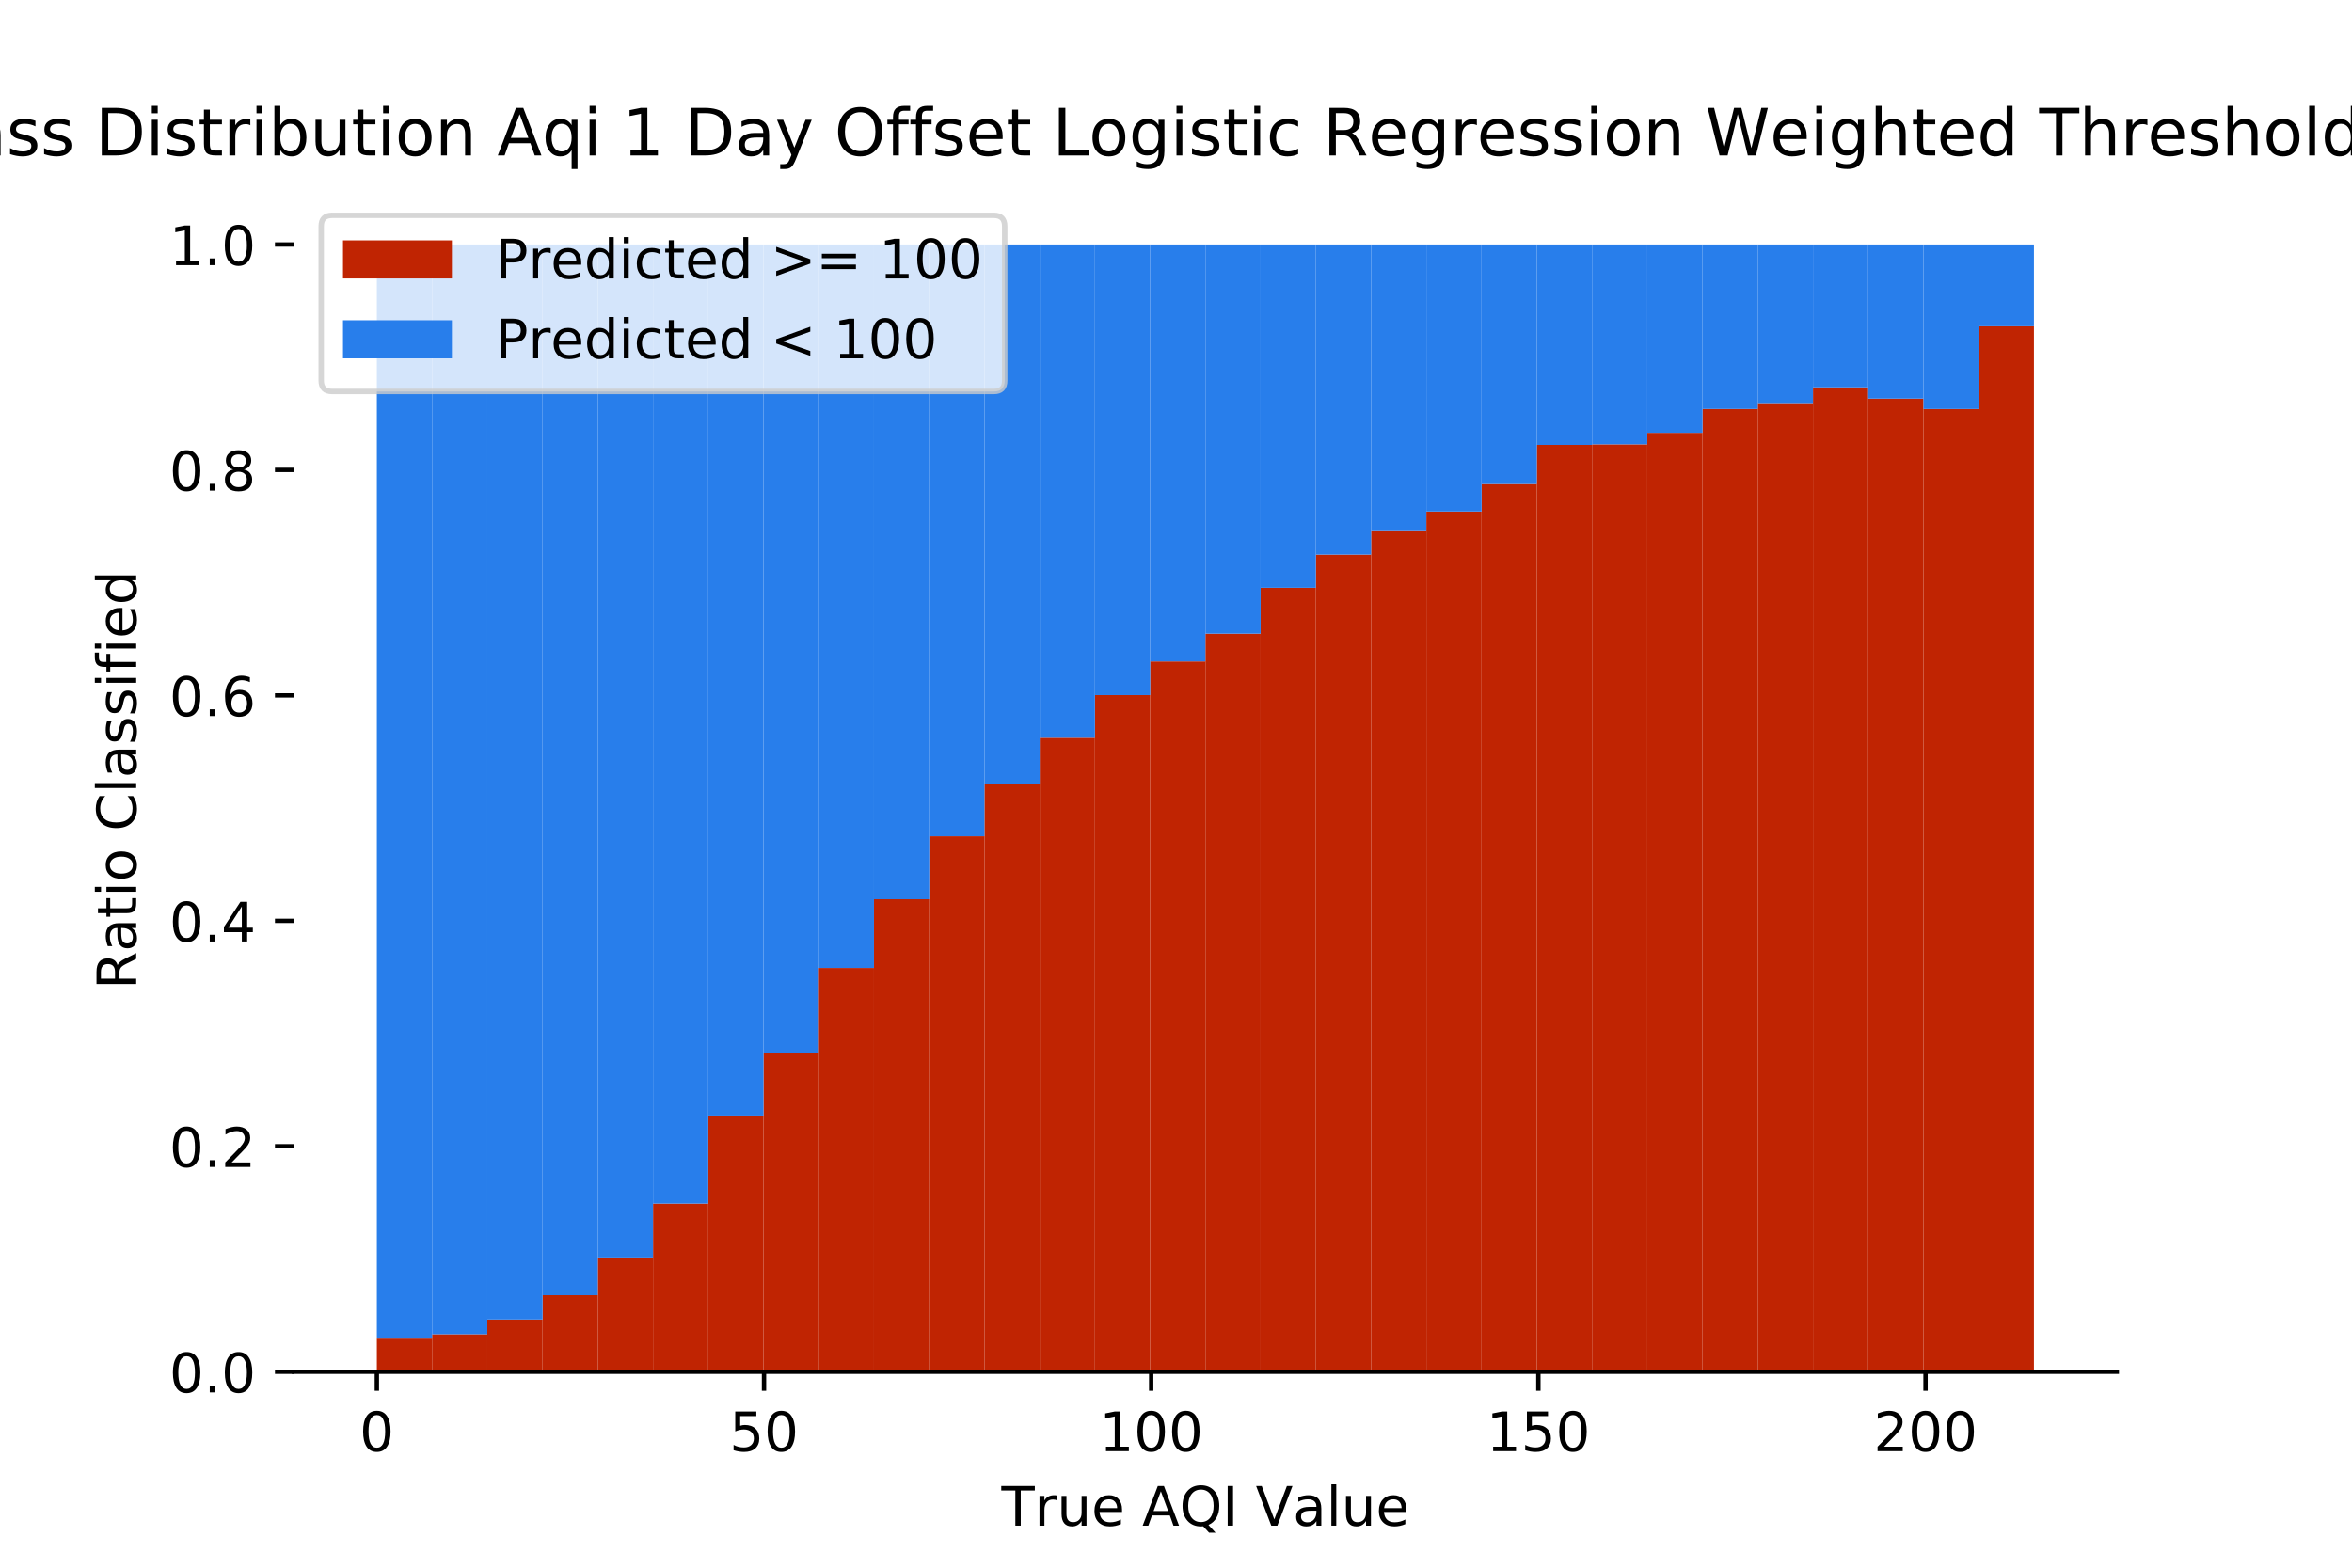 <?xml version="1.0" encoding="utf-8" standalone="no"?>
<!DOCTYPE svg PUBLIC "-//W3C//DTD SVG 1.1//EN"
  "http://www.w3.org/Graphics/SVG/1.1/DTD/svg11.dtd">
<!-- Created with matplotlib (https://matplotlib.org/) -->
<svg height="288pt" version="1.1" viewBox="0 0 432 288" width="432pt" xmlns="http://www.w3.org/2000/svg" xmlns:xlink="http://www.w3.org/1999/xlink">
 <defs>
  <style type="text/css">
*{stroke-linecap:butt;stroke-linejoin:round;}
  </style>
 </defs>
 <g id="figure_1">
  <g id="patch_1">
   <path d="M 0 288 
L 432 288 
L 432 0 
L 0 0 
z
" style="fill:#ffffff;"/>
  </g>
  <g id="axes_1">
   <g id="patch_2">
    <path d="M 54 252 
L 388.8 252 
L 388.8 34.56 
L 54 34.56 
z
" style="fill:#ffffff;"/>
   </g>
   <g id="patch_3">
    <path clip-path="url(#p9427601235)" d="M 69.218 252 
L 79.364 252 
L 79.364 245.921 
L 69.218 245.921 
z
" style="fill:#c02402;"/>
   </g>
   <g id="patch_4">
    <path clip-path="url(#p9427601235)" d="M 79.364 252 
L 89.509 252 
L 89.509 245.115 
L 79.364 245.115 
z
" style="fill:#c02402;"/>
   </g>
   <g id="patch_5">
    <path clip-path="url(#p9427601235)" d="M 89.509 252 
L 99.655 252 
L 99.655 242.404 
L 89.509 242.404 
z
" style="fill:#c02402;"/>
   </g>
   <g id="patch_6">
    <path clip-path="url(#p9427601235)" d="M 99.655 252 
L 109.8 252 
L 109.8 237.947 
L 99.655 237.947 
z
" style="fill:#c02402;"/>
   </g>
   <g id="patch_7">
    <path clip-path="url(#p9427601235)" d="M 109.8 252 
L 119.945 252 
L 119.945 231.013 
L 109.8 231.013 
z
" style="fill:#c02402;"/>
   </g>
   <g id="patch_8">
    <path clip-path="url(#p9427601235)" d="M 119.945 252 
L 130.091 252 
L 130.091 221.117 
L 119.945 221.117 
z
" style="fill:#c02402;"/>
   </g>
   <g id="patch_9">
    <path clip-path="url(#p9427601235)" d="M 130.091 252 
L 140.236 252 
L 140.236 204.932 
L 130.091 204.932 
z
" style="fill:#c02402;"/>
   </g>
   <g id="patch_10">
    <path clip-path="url(#p9427601235)" d="M 140.236 252 
L 150.382 252 
L 150.382 193.498 
L 140.236 193.498 
z
" style="fill:#c02402;"/>
   </g>
   <g id="patch_11">
    <path clip-path="url(#p9427601235)" d="M 150.382 252 
L 160.527 252 
L 160.527 177.819 
L 150.382 177.819 
z
" style="fill:#c02402;"/>
   </g>
   <g id="patch_12">
    <path clip-path="url(#p9427601235)" d="M 160.527 252 
L 170.673 252 
L 170.673 165.198 
L 160.527 165.198 
z
" style="fill:#c02402;"/>
   </g>
   <g id="patch_13">
    <path clip-path="url(#p9427601235)" d="M 170.673 252 
L 180.818 252 
L 180.818 153.626 
L 170.673 153.626 
z
" style="fill:#c02402;"/>
   </g>
   <g id="patch_14">
    <path clip-path="url(#p9427601235)" d="M 180.818 252 
L 190.964 252 
L 190.964 144.054 
L 180.818 144.054 
z
" style="fill:#c02402;"/>
   </g>
   <g id="patch_15">
    <path clip-path="url(#p9427601235)" d="M 190.964 252 
L 201.109 252 
L 201.109 135.538 
L 190.964 135.538 
z
" style="fill:#c02402;"/>
   </g>
   <g id="patch_16">
    <path clip-path="url(#p9427601235)" d="M 201.109 252 
L 211.255 252 
L 211.255 127.696 
L 201.109 127.696 
z
" style="fill:#c02402;"/>
   </g>
   <g id="patch_17">
    <path clip-path="url(#p9427601235)" d="M 211.255 252 
L 221.4 252 
L 221.4 121.51 
L 211.255 121.51 
z
" style="fill:#c02402;"/>
   </g>
   <g id="patch_18">
    <path clip-path="url(#p9427601235)" d="M 221.4 252 
L 231.545 252 
L 231.545 116.41 
L 221.4 116.41 
z
" style="fill:#c02402;"/>
   </g>
   <g id="patch_19">
    <path clip-path="url(#p9427601235)" d="M 231.545 252 
L 241.691 252 
L 241.691 107.98 
L 231.545 107.98 
z
" style="fill:#c02402;"/>
   </g>
   <g id="patch_20">
    <path clip-path="url(#p9427601235)" d="M 241.691 252 
L 251.836 252 
L 251.836 101.883 
L 241.691 101.883 
z
" style="fill:#c02402;"/>
   </g>
   <g id="patch_21">
    <path clip-path="url(#p9427601235)" d="M 251.836 252 
L 261.982 252 
L 261.982 97.409 
L 251.836 97.409 
z
" style="fill:#c02402;"/>
   </g>
   <g id="patch_22">
    <path clip-path="url(#p9427601235)" d="M 261.982 252 
L 272.127 252 
L 272.127 93.968 
L 261.982 93.968 
z
" style="fill:#c02402;"/>
   </g>
   <g id="patch_23">
    <path clip-path="url(#p9427601235)" d="M 272.127 252 
L 282.273 252 
L 282.273 88.928 
L 272.127 88.928 
z
" style="fill:#c02402;"/>
   </g>
   <g id="patch_24">
    <path clip-path="url(#p9427601235)" d="M 282.273 252 
L 292.418 252 
L 292.418 81.734 
L 282.273 81.734 
z
" style="fill:#c02402;"/>
   </g>
   <g id="patch_25">
    <path clip-path="url(#p9427601235)" d="M 292.418 252 
L 302.564 252 
L 302.564 81.63 
L 292.418 81.63 
z
" style="fill:#c02402;"/>
   </g>
   <g id="patch_26">
    <path clip-path="url(#p9427601235)" d="M 302.564 252 
L 312.709 252 
L 312.709 79.51 
L 302.564 79.51 
z
" style="fill:#c02402;"/>
   </g>
   <g id="patch_27">
    <path clip-path="url(#p9427601235)" d="M 312.709 252 
L 322.855 252 
L 322.855 75.137 
L 312.709 75.137 
z
" style="fill:#c02402;"/>
   </g>
   <g id="patch_28">
    <path clip-path="url(#p9427601235)" d="M 322.855 252 
L 333 252 
L 333 74.044 
L 322.855 74.044 
z
" style="fill:#c02402;"/>
   </g>
   <g id="patch_29">
    <path clip-path="url(#p9427601235)" d="M 333 252 
L 343.145 252 
L 343.145 71.15 
L 333 71.15 
z
" style="fill:#c02402;"/>
   </g>
   <g id="patch_30">
    <path clip-path="url(#p9427601235)" d="M 343.145 252 
L 353.291 252 
L 353.291 73.225 
L 343.145 73.225 
z
" style="fill:#c02402;"/>
   </g>
   <g id="patch_31">
    <path clip-path="url(#p9427601235)" d="M 353.291 252 
L 363.436 252 
L 363.436 75.143 
L 353.291 75.143 
z
" style="fill:#c02402;"/>
   </g>
   <g id="patch_32">
    <path clip-path="url(#p9427601235)" d="M 363.436 252 
L 373.582 252 
L 373.582 59.941 
L 363.436 59.941 
z
" style="fill:#c02402;"/>
   </g>
   <g id="patch_33">
    <path clip-path="url(#p9427601235)" d="M 69.218 245.921 
L 79.364 245.921 
L 79.364 44.914 
L 69.218 44.914 
z
" style="fill:#287eeb;"/>
   </g>
   <g id="patch_34">
    <path clip-path="url(#p9427601235)" d="M 79.364 245.115 
L 89.509 245.115 
L 89.509 44.914 
L 79.364 44.914 
z
" style="fill:#287eeb;"/>
   </g>
   <g id="patch_35">
    <path clip-path="url(#p9427601235)" d="M 89.509 242.404 
L 99.655 242.404 
L 99.655 44.914 
L 89.509 44.914 
z
" style="fill:#287eeb;"/>
   </g>
   <g id="patch_36">
    <path clip-path="url(#p9427601235)" d="M 99.655 237.947 
L 109.8 237.947 
L 109.8 44.914 
L 99.655 44.914 
z
" style="fill:#287eeb;"/>
   </g>
   <g id="patch_37">
    <path clip-path="url(#p9427601235)" d="M 109.8 231.013 
L 119.945 231.013 
L 119.945 44.914 
L 109.8 44.914 
z
" style="fill:#287eeb;"/>
   </g>
   <g id="patch_38">
    <path clip-path="url(#p9427601235)" d="M 119.945 221.117 
L 130.091 221.117 
L 130.091 44.914 
L 119.945 44.914 
z
" style="fill:#287eeb;"/>
   </g>
   <g id="patch_39">
    <path clip-path="url(#p9427601235)" d="M 130.091 204.932 
L 140.236 204.932 
L 140.236 44.914 
L 130.091 44.914 
z
" style="fill:#287eeb;"/>
   </g>
   <g id="patch_40">
    <path clip-path="url(#p9427601235)" d="M 140.236 193.498 
L 150.382 193.498 
L 150.382 44.914 
L 140.236 44.914 
z
" style="fill:#287eeb;"/>
   </g>
   <g id="patch_41">
    <path clip-path="url(#p9427601235)" d="M 150.382 177.819 
L 160.527 177.819 
L 160.527 44.914 
L 150.382 44.914 
z
" style="fill:#287eeb;"/>
   </g>
   <g id="patch_42">
    <path clip-path="url(#p9427601235)" d="M 160.527 165.198 
L 170.673 165.198 
L 170.673 44.914 
L 160.527 44.914 
z
" style="fill:#287eeb;"/>
   </g>
   <g id="patch_43">
    <path clip-path="url(#p9427601235)" d="M 170.673 153.626 
L 180.818 153.626 
L 180.818 44.914 
L 170.673 44.914 
z
" style="fill:#287eeb;"/>
   </g>
   <g id="patch_44">
    <path clip-path="url(#p9427601235)" d="M 180.818 144.054 
L 190.964 144.054 
L 190.964 44.914 
L 180.818 44.914 
z
" style="fill:#287eeb;"/>
   </g>
   <g id="patch_45">
    <path clip-path="url(#p9427601235)" d="M 190.964 135.538 
L 201.109 135.538 
L 201.109 44.914 
L 190.964 44.914 
z
" style="fill:#287eeb;"/>
   </g>
   <g id="patch_46">
    <path clip-path="url(#p9427601235)" d="M 201.109 127.696 
L 211.255 127.696 
L 211.255 44.914 
L 201.109 44.914 
z
" style="fill:#287eeb;"/>
   </g>
   <g id="patch_47">
    <path clip-path="url(#p9427601235)" d="M 211.255 121.51 
L 221.4 121.51 
L 221.4 44.914 
L 211.255 44.914 
z
" style="fill:#287eeb;"/>
   </g>
   <g id="patch_48">
    <path clip-path="url(#p9427601235)" d="M 221.4 116.41 
L 231.545 116.41 
L 231.545 44.914 
L 221.4 44.914 
z
" style="fill:#287eeb;"/>
   </g>
   <g id="patch_49">
    <path clip-path="url(#p9427601235)" d="M 231.545 107.98 
L 241.691 107.98 
L 241.691 44.914 
L 231.545 44.914 
z
" style="fill:#287eeb;"/>
   </g>
   <g id="patch_50">
    <path clip-path="url(#p9427601235)" d="M 241.691 101.883 
L 251.836 101.883 
L 251.836 44.914 
L 241.691 44.914 
z
" style="fill:#287eeb;"/>
   </g>
   <g id="patch_51">
    <path clip-path="url(#p9427601235)" d="M 251.836 97.409 
L 261.982 97.409 
L 261.982 44.914 
L 251.836 44.914 
z
" style="fill:#287eeb;"/>
   </g>
   <g id="patch_52">
    <path clip-path="url(#p9427601235)" d="M 261.982 93.968 
L 272.127 93.968 
L 272.127 44.914 
L 261.982 44.914 
z
" style="fill:#287eeb;"/>
   </g>
   <g id="patch_53">
    <path clip-path="url(#p9427601235)" d="M 272.127 88.928 
L 282.273 88.928 
L 282.273 44.914 
L 272.127 44.914 
z
" style="fill:#287eeb;"/>
   </g>
   <g id="patch_54">
    <path clip-path="url(#p9427601235)" d="M 282.273 81.734 
L 292.418 81.734 
L 292.418 44.914 
L 282.273 44.914 
z
" style="fill:#287eeb;"/>
   </g>
   <g id="patch_55">
    <path clip-path="url(#p9427601235)" d="M 292.418 81.63 
L 302.564 81.63 
L 302.564 44.914 
L 292.418 44.914 
z
" style="fill:#287eeb;"/>
   </g>
   <g id="patch_56">
    <path clip-path="url(#p9427601235)" d="M 302.564 79.51 
L 312.709 79.51 
L 312.709 44.914 
L 302.564 44.914 
z
" style="fill:#287eeb;"/>
   </g>
   <g id="patch_57">
    <path clip-path="url(#p9427601235)" d="M 312.709 75.137 
L 322.855 75.137 
L 322.855 44.914 
L 312.709 44.914 
z
" style="fill:#287eeb;"/>
   </g>
   <g id="patch_58">
    <path clip-path="url(#p9427601235)" d="M 322.855 74.044 
L 333 74.044 
L 333 44.914 
L 322.855 44.914 
z
" style="fill:#287eeb;"/>
   </g>
   <g id="patch_59">
    <path clip-path="url(#p9427601235)" d="M 333 71.15 
L 343.145 71.15 
L 343.145 44.914 
L 333 44.914 
z
" style="fill:#287eeb;"/>
   </g>
   <g id="patch_60">
    <path clip-path="url(#p9427601235)" d="M 343.145 73.225 
L 353.291 73.225 
L 353.291 44.914 
L 343.145 44.914 
z
" style="fill:#287eeb;"/>
   </g>
   <g id="patch_61">
    <path clip-path="url(#p9427601235)" d="M 353.291 75.143 
L 363.436 75.143 
L 363.436 44.914 
L 353.291 44.914 
z
" style="fill:#287eeb;"/>
   </g>
   <g id="patch_62">
    <path clip-path="url(#p9427601235)" d="M 363.436 59.941 
L 373.582 59.941 
L 373.582 44.914 
L 363.436 44.914 
z
" style="fill:#287eeb;"/>
   </g>
   <g id="matplotlib.axis_1">
    <g id="xtick_1">
     <g id="line2d_1">
      <defs>
       <path d="M 0 0 
L 0 3.5 
" id="mfab755300b" style="stroke:#000000;stroke-width:0.8;"/>
      </defs>
      <g>
       <use style="stroke:#000000;stroke-width:0.8;" x="69.218" xlink:href="#mfab755300b" y="252"/>
      </g>
     </g>
     <g id="text_1">
      <!-- 0 -->
      <defs>
       <path d="M 31.781 66.406 
Q 24.172 66.406 20.328 58.906 
Q 16.5 51.422 16.5 36.375 
Q 16.5 21.391 20.328 13.891 
Q 24.172 6.391 31.781 6.391 
Q 39.453 6.391 43.281 13.891 
Q 47.125 21.391 47.125 36.375 
Q 47.125 51.422 43.281 58.906 
Q 39.453 66.406 31.781 66.406 
z
M 31.781 74.219 
Q 44.047 74.219 50.516 64.516 
Q 56.984 54.828 56.984 36.375 
Q 56.984 17.969 50.516 8.266 
Q 44.047 -1.422 31.781 -1.422 
Q 19.531 -1.422 13.062 8.266 
Q 6.594 17.969 6.594 36.375 
Q 6.594 54.828 13.062 64.516 
Q 19.531 74.219 31.781 74.219 
z
" id="DejaVuSans-48"/>
      </defs>
      <g transform="translate(66.037 266.598)scale(0.1 -0.1)">
       <use xlink:href="#DejaVuSans-48"/>
      </g>
     </g>
    </g>
    <g id="xtick_2">
     <g id="line2d_2">
      <g>
       <use style="stroke:#000000;stroke-width:0.8;" x="140.331" xlink:href="#mfab755300b" y="252"/>
      </g>
     </g>
     <g id="text_2">
      <!-- 50 -->
      <defs>
       <path d="M 10.797 72.906 
L 49.516 72.906 
L 49.516 64.594 
L 19.828 64.594 
L 19.828 46.734 
Q 21.969 47.469 24.109 47.828 
Q 26.266 48.188 28.422 48.188 
Q 40.625 48.188 47.75 41.5 
Q 54.891 34.812 54.891 23.391 
Q 54.891 11.625 47.562 5.094 
Q 40.234 -1.422 26.906 -1.422 
Q 22.312 -1.422 17.547 -0.641 
Q 12.797 0.141 7.719 1.703 
L 7.719 11.625 
Q 12.109 9.234 16.797 8.062 
Q 21.484 6.891 26.703 6.891 
Q 35.156 6.891 40.078 11.328 
Q 45.016 15.766 45.016 23.391 
Q 45.016 31 40.078 35.438 
Q 35.156 39.891 26.703 39.891 
Q 22.75 39.891 18.812 39.016 
Q 14.891 38.141 10.797 36.281 
z
" id="DejaVuSans-53"/>
      </defs>
      <g transform="translate(133.969 266.598)scale(0.1 -0.1)">
       <use xlink:href="#DejaVuSans-53"/>
       <use x="63.623" xlink:href="#DejaVuSans-48"/>
      </g>
     </g>
    </g>
    <g id="xtick_3">
     <g id="line2d_3">
      <g>
       <use style="stroke:#000000;stroke-width:0.8;" x="211.444" xlink:href="#mfab755300b" y="252"/>
      </g>
     </g>
     <g id="text_3">
      <!-- 100 -->
      <defs>
       <path d="M 12.406 8.297 
L 28.516 8.297 
L 28.516 63.922 
L 10.984 60.406 
L 10.984 69.391 
L 28.422 72.906 
L 38.281 72.906 
L 38.281 8.297 
L 54.391 8.297 
L 54.391 0 
L 12.406 0 
z
" id="DejaVuSans-49"/>
      </defs>
      <g transform="translate(201.9 266.598)scale(0.1 -0.1)">
       <use xlink:href="#DejaVuSans-49"/>
       <use x="63.623" xlink:href="#DejaVuSans-48"/>
       <use x="127.246" xlink:href="#DejaVuSans-48"/>
      </g>
     </g>
    </g>
    <g id="xtick_4">
     <g id="line2d_4">
      <g>
       <use style="stroke:#000000;stroke-width:0.8;" x="282.557" xlink:href="#mfab755300b" y="252"/>
      </g>
     </g>
     <g id="text_4">
      <!-- 150 -->
      <g transform="translate(273.013 266.598)scale(0.1 -0.1)">
       <use xlink:href="#DejaVuSans-49"/>
       <use x="63.623" xlink:href="#DejaVuSans-53"/>
       <use x="127.246" xlink:href="#DejaVuSans-48"/>
      </g>
     </g>
    </g>
    <g id="xtick_5">
     <g id="line2d_5">
      <g>
       <use style="stroke:#000000;stroke-width:0.8;" x="353.67" xlink:href="#mfab755300b" y="252"/>
      </g>
     </g>
     <g id="text_5">
      <!-- 200 -->
      <defs>
       <path d="M 19.188 8.297 
L 53.609 8.297 
L 53.609 0 
L 7.328 0 
L 7.328 8.297 
Q 12.938 14.109 22.625 23.891 
Q 32.328 33.688 34.812 36.531 
Q 39.547 41.844 41.422 45.531 
Q 43.312 49.219 43.312 52.781 
Q 43.312 58.594 39.234 62.25 
Q 35.156 65.922 28.609 65.922 
Q 23.969 65.922 18.812 64.312 
Q 13.672 62.703 7.812 59.422 
L 7.812 69.391 
Q 13.766 71.781 18.938 73 
Q 24.125 74.219 28.422 74.219 
Q 39.75 74.219 46.484 68.547 
Q 53.219 62.891 53.219 53.422 
Q 53.219 48.922 51.531 44.891 
Q 49.859 40.875 45.406 35.406 
Q 44.188 33.984 37.641 27.219 
Q 31.109 20.453 19.188 8.297 
z
" id="DejaVuSans-50"/>
      </defs>
      <g transform="translate(344.126 266.598)scale(0.1 -0.1)">
       <use xlink:href="#DejaVuSans-50"/>
       <use x="63.623" xlink:href="#DejaVuSans-48"/>
       <use x="127.246" xlink:href="#DejaVuSans-48"/>
      </g>
     </g>
    </g>
    <g id="text_6">
     <!-- True AQI Value -->
     <defs>
      <path d="M -0.297 72.906 
L 61.375 72.906 
L 61.375 64.594 
L 35.5 64.594 
L 35.5 0 
L 25.594 0 
L 25.594 64.594 
L -0.297 64.594 
z
" id="DejaVuSans-84"/>
      <path d="M 41.109 46.297 
Q 39.594 47.172 37.812 47.578 
Q 36.031 48 33.891 48 
Q 26.266 48 22.188 43.047 
Q 18.109 38.094 18.109 28.812 
L 18.109 0 
L 9.078 0 
L 9.078 54.688 
L 18.109 54.688 
L 18.109 46.188 
Q 20.953 51.172 25.484 53.578 
Q 30.031 56 36.531 56 
Q 37.453 56 38.578 55.875 
Q 39.703 55.766 41.062 55.516 
z
" id="DejaVuSans-114"/>
      <path d="M 8.5 21.578 
L 8.5 54.688 
L 17.484 54.688 
L 17.484 21.922 
Q 17.484 14.156 20.5 10.266 
Q 23.531 6.391 29.594 6.391 
Q 36.859 6.391 41.078 11.031 
Q 45.312 15.672 45.312 23.688 
L 45.312 54.688 
L 54.297 54.688 
L 54.297 0 
L 45.312 0 
L 45.312 8.406 
Q 42.047 3.422 37.719 1 
Q 33.406 -1.422 27.688 -1.422 
Q 18.266 -1.422 13.375 4.438 
Q 8.5 10.297 8.5 21.578 
z
M 31.109 56 
z
" id="DejaVuSans-117"/>
      <path d="M 56.203 29.594 
L 56.203 25.203 
L 14.891 25.203 
Q 15.484 15.922 20.484 11.062 
Q 25.484 6.203 34.422 6.203 
Q 39.594 6.203 44.453 7.469 
Q 49.312 8.734 54.109 11.281 
L 54.109 2.781 
Q 49.266 0.734 44.188 -0.344 
Q 39.109 -1.422 33.891 -1.422 
Q 20.797 -1.422 13.156 6.188 
Q 5.516 13.812 5.516 26.812 
Q 5.516 40.234 12.766 48.109 
Q 20.016 56 32.328 56 
Q 43.359 56 49.781 48.891 
Q 56.203 41.797 56.203 29.594 
z
M 47.219 32.234 
Q 47.125 39.594 43.094 43.984 
Q 39.062 48.391 32.422 48.391 
Q 24.906 48.391 20.391 44.141 
Q 15.875 39.891 15.188 32.172 
z
" id="DejaVuSans-101"/>
      <path id="DejaVuSans-32"/>
      <path d="M 34.188 63.188 
L 20.797 26.906 
L 47.609 26.906 
z
M 28.609 72.906 
L 39.797 72.906 
L 67.578 0 
L 57.328 0 
L 50.688 18.703 
L 17.828 18.703 
L 11.188 0 
L 0.781 0 
z
" id="DejaVuSans-65"/>
      <path d="M 39.406 66.219 
Q 28.656 66.219 22.328 58.203 
Q 16.016 50.203 16.016 36.375 
Q 16.016 22.609 22.328 14.594 
Q 28.656 6.594 39.406 6.594 
Q 50.141 6.594 56.422 14.594 
Q 62.703 22.609 62.703 36.375 
Q 62.703 50.203 56.422 58.203 
Q 50.141 66.219 39.406 66.219 
z
M 53.219 1.312 
L 66.219 -12.891 
L 54.297 -12.891 
L 43.5 -1.219 
Q 41.891 -1.312 41.031 -1.359 
Q 40.188 -1.422 39.406 -1.422 
Q 24.031 -1.422 14.812 8.859 
Q 5.609 19.141 5.609 36.375 
Q 5.609 53.656 14.812 63.938 
Q 24.031 74.219 39.406 74.219 
Q 54.734 74.219 63.906 63.938 
Q 73.094 53.656 73.094 36.375 
Q 73.094 23.688 67.984 14.641 
Q 62.891 5.609 53.219 1.312 
z
" id="DejaVuSans-81"/>
      <path d="M 9.812 72.906 
L 19.672 72.906 
L 19.672 0 
L 9.812 0 
z
" id="DejaVuSans-73"/>
      <path d="M 28.609 0 
L 0.781 72.906 
L 11.078 72.906 
L 34.188 11.531 
L 57.328 72.906 
L 67.578 72.906 
L 39.797 0 
z
" id="DejaVuSans-86"/>
      <path d="M 34.281 27.484 
Q 23.391 27.484 19.188 25 
Q 14.984 22.516 14.984 16.5 
Q 14.984 11.719 18.141 8.906 
Q 21.297 6.109 26.703 6.109 
Q 34.188 6.109 38.703 11.406 
Q 43.219 16.703 43.219 25.484 
L 43.219 27.484 
z
M 52.203 31.203 
L 52.203 0 
L 43.219 0 
L 43.219 8.297 
Q 40.141 3.328 35.547 0.953 
Q 30.953 -1.422 24.312 -1.422 
Q 15.922 -1.422 10.953 3.297 
Q 6 8.016 6 15.922 
Q 6 25.141 12.172 29.828 
Q 18.359 34.516 30.609 34.516 
L 43.219 34.516 
L 43.219 35.406 
Q 43.219 41.609 39.141 45 
Q 35.062 48.391 27.688 48.391 
Q 23 48.391 18.547 47.266 
Q 14.109 46.141 10.016 43.891 
L 10.016 52.203 
Q 14.938 54.109 19.578 55.047 
Q 24.219 56 28.609 56 
Q 40.484 56 46.344 49.844 
Q 52.203 43.703 52.203 31.203 
z
" id="DejaVuSans-97"/>
      <path d="M 9.422 75.984 
L 18.406 75.984 
L 18.406 0 
L 9.422 0 
z
" id="DejaVuSans-108"/>
     </defs>
     <g transform="translate(183.934 280.277)scale(0.1 -0.1)">
      <use xlink:href="#DejaVuSans-84"/>
      <use x="60.865" xlink:href="#DejaVuSans-114"/>
      <use x="101.979" xlink:href="#DejaVuSans-117"/>
      <use x="165.357" xlink:href="#DejaVuSans-101"/>
      <use x="226.881" xlink:href="#DejaVuSans-32"/>
      <use x="258.668" xlink:href="#DejaVuSans-65"/>
      <use x="327.061" xlink:href="#DejaVuSans-81"/>
      <use x="405.771" xlink:href="#DejaVuSans-73"/>
      <use x="435.264" xlink:href="#DejaVuSans-32"/>
      <use x="467.051" xlink:href="#DejaVuSans-86"/>
      <use x="535.35" xlink:href="#DejaVuSans-97"/>
      <use x="596.629" xlink:href="#DejaVuSans-108"/>
      <use x="624.412" xlink:href="#DejaVuSans-117"/>
      <use x="687.791" xlink:href="#DejaVuSans-101"/>
     </g>
    </g>
   </g>
   <g id="matplotlib.axis_2">
    <g id="ytick_1">
     <g id="line2d_6">
      <defs>
       <path d="M 0 0 
L -3.5 0 
" id="mf206b948f6" style="stroke:#000000;stroke-width:0.8;"/>
      </defs>
      <g>
       <use style="stroke:#000000;stroke-width:0.8;" x="54" xlink:href="#mf206b948f6" y="252"/>
      </g>
     </g>
     <g id="text_7">
      <!-- 0.0 -->
      <defs>
       <path d="M 10.688 12.406 
L 21 12.406 
L 21 0 
L 10.688 0 
z
" id="DejaVuSans-46"/>
      </defs>
      <g transform="translate(31.097 255.799)scale(0.1 -0.1)">
       <use xlink:href="#DejaVuSans-48"/>
       <use x="63.623" xlink:href="#DejaVuSans-46"/>
       <use x="95.41" xlink:href="#DejaVuSans-48"/>
      </g>
     </g>
    </g>
    <g id="ytick_2">
     <g id="line2d_7">
      <g>
       <use style="stroke:#000000;stroke-width:0.8;" x="54" xlink:href="#mf206b948f6" y="210.583"/>
      </g>
     </g>
     <g id="text_8">
      <!-- 0.2 -->
      <g transform="translate(31.097 214.382)scale(0.1 -0.1)">
       <use xlink:href="#DejaVuSans-48"/>
       <use x="63.623" xlink:href="#DejaVuSans-46"/>
       <use x="95.41" xlink:href="#DejaVuSans-50"/>
      </g>
     </g>
    </g>
    <g id="ytick_3">
     <g id="line2d_8">
      <g>
       <use style="stroke:#000000;stroke-width:0.8;" x="54" xlink:href="#mf206b948f6" y="169.166"/>
      </g>
     </g>
     <g id="text_9">
      <!-- 0.4 -->
      <defs>
       <path d="M 37.797 64.312 
L 12.891 25.391 
L 37.797 25.391 
z
M 35.203 72.906 
L 47.609 72.906 
L 47.609 25.391 
L 58.016 25.391 
L 58.016 17.188 
L 47.609 17.188 
L 47.609 0 
L 37.797 0 
L 37.797 17.188 
L 4.891 17.188 
L 4.891 26.703 
z
" id="DejaVuSans-52"/>
      </defs>
      <g transform="translate(31.097 172.965)scale(0.1 -0.1)">
       <use xlink:href="#DejaVuSans-48"/>
       <use x="63.623" xlink:href="#DejaVuSans-46"/>
       <use x="95.41" xlink:href="#DejaVuSans-52"/>
      </g>
     </g>
    </g>
    <g id="ytick_4">
     <g id="line2d_9">
      <g>
       <use style="stroke:#000000;stroke-width:0.8;" x="54" xlink:href="#mf206b948f6" y="127.749"/>
      </g>
     </g>
     <g id="text_10">
      <!-- 0.6 -->
      <defs>
       <path d="M 33.016 40.375 
Q 26.375 40.375 22.484 35.828 
Q 18.609 31.297 18.609 23.391 
Q 18.609 15.531 22.484 10.953 
Q 26.375 6.391 33.016 6.391 
Q 39.656 6.391 43.531 10.953 
Q 47.406 15.531 47.406 23.391 
Q 47.406 31.297 43.531 35.828 
Q 39.656 40.375 33.016 40.375 
z
M 52.594 71.297 
L 52.594 62.312 
Q 48.875 64.062 45.094 64.984 
Q 41.312 65.922 37.594 65.922 
Q 27.828 65.922 22.672 59.328 
Q 17.531 52.734 16.797 39.406 
Q 19.672 43.656 24.016 45.922 
Q 28.375 48.188 33.594 48.188 
Q 44.578 48.188 50.953 41.516 
Q 57.328 34.859 57.328 23.391 
Q 57.328 12.156 50.688 5.359 
Q 44.047 -1.422 33.016 -1.422 
Q 20.359 -1.422 13.672 8.266 
Q 6.984 17.969 6.984 36.375 
Q 6.984 53.656 15.188 63.938 
Q 23.391 74.219 37.203 74.219 
Q 40.922 74.219 44.703 73.484 
Q 48.484 72.75 52.594 71.297 
z
" id="DejaVuSans-54"/>
      </defs>
      <g transform="translate(31.097 131.548)scale(0.1 -0.1)">
       <use xlink:href="#DejaVuSans-48"/>
       <use x="63.623" xlink:href="#DejaVuSans-46"/>
       <use x="95.41" xlink:href="#DejaVuSans-54"/>
      </g>
     </g>
    </g>
    <g id="ytick_5">
     <g id="line2d_10">
      <g>
       <use style="stroke:#000000;stroke-width:0.8;" x="54" xlink:href="#mf206b948f6" y="86.331"/>
      </g>
     </g>
     <g id="text_11">
      <!-- 0.8 -->
      <defs>
       <path d="M 31.781 34.625 
Q 24.75 34.625 20.719 30.859 
Q 16.703 27.094 16.703 20.516 
Q 16.703 13.922 20.719 10.156 
Q 24.75 6.391 31.781 6.391 
Q 38.812 6.391 42.859 10.172 
Q 46.922 13.969 46.922 20.516 
Q 46.922 27.094 42.891 30.859 
Q 38.875 34.625 31.781 34.625 
z
M 21.922 38.812 
Q 15.578 40.375 12.031 44.719 
Q 8.5 49.078 8.5 55.328 
Q 8.5 64.062 14.719 69.141 
Q 20.953 74.219 31.781 74.219 
Q 42.672 74.219 48.875 69.141 
Q 55.078 64.062 55.078 55.328 
Q 55.078 49.078 51.531 44.719 
Q 48 40.375 41.703 38.812 
Q 48.828 37.156 52.797 32.312 
Q 56.781 27.484 56.781 20.516 
Q 56.781 9.906 50.312 4.234 
Q 43.844 -1.422 31.781 -1.422 
Q 19.734 -1.422 13.25 4.234 
Q 6.781 9.906 6.781 20.516 
Q 6.781 27.484 10.781 32.312 
Q 14.797 37.156 21.922 38.812 
z
M 18.312 54.391 
Q 18.312 48.734 21.844 45.562 
Q 25.391 42.391 31.781 42.391 
Q 38.141 42.391 41.719 45.562 
Q 45.312 48.734 45.312 54.391 
Q 45.312 60.062 41.719 63.234 
Q 38.141 66.406 31.781 66.406 
Q 25.391 66.406 21.844 63.234 
Q 18.312 60.062 18.312 54.391 
z
" id="DejaVuSans-56"/>
      </defs>
      <g transform="translate(31.097 90.131)scale(0.1 -0.1)">
       <use xlink:href="#DejaVuSans-48"/>
       <use x="63.623" xlink:href="#DejaVuSans-46"/>
       <use x="95.41" xlink:href="#DejaVuSans-56"/>
      </g>
     </g>
    </g>
    <g id="ytick_6">
     <g id="line2d_11">
      <g>
       <use style="stroke:#000000;stroke-width:0.8;" x="54" xlink:href="#mf206b948f6" y="44.914"/>
      </g>
     </g>
     <g id="text_12">
      <!-- 1.0 -->
      <g transform="translate(31.097 48.714)scale(0.1 -0.1)">
       <use xlink:href="#DejaVuSans-49"/>
       <use x="63.623" xlink:href="#DejaVuSans-46"/>
       <use x="95.41" xlink:href="#DejaVuSans-48"/>
      </g>
     </g>
    </g>
    <g id="text_13">
     <!-- Ratio Classified -->
     <defs>
      <path d="M 44.391 34.188 
Q 47.562 33.109 50.562 29.594 
Q 53.562 26.078 56.594 19.922 
L 66.609 0 
L 56 0 
L 46.688 18.703 
Q 43.062 26.031 39.672 28.422 
Q 36.281 30.812 30.422 30.812 
L 19.672 30.812 
L 19.672 0 
L 9.812 0 
L 9.812 72.906 
L 32.078 72.906 
Q 44.578 72.906 50.734 67.672 
Q 56.891 62.453 56.891 51.906 
Q 56.891 45.016 53.688 40.469 
Q 50.484 35.938 44.391 34.188 
z
M 19.672 64.797 
L 19.672 38.922 
L 32.078 38.922 
Q 39.203 38.922 42.844 42.219 
Q 46.484 45.516 46.484 51.906 
Q 46.484 58.297 42.844 61.547 
Q 39.203 64.797 32.078 64.797 
z
" id="DejaVuSans-82"/>
      <path d="M 18.312 70.219 
L 18.312 54.688 
L 36.812 54.688 
L 36.812 47.703 
L 18.312 47.703 
L 18.312 18.016 
Q 18.312 11.328 20.141 9.422 
Q 21.969 7.516 27.594 7.516 
L 36.812 7.516 
L 36.812 0 
L 27.594 0 
Q 17.188 0 13.234 3.875 
Q 9.281 7.766 9.281 18.016 
L 9.281 47.703 
L 2.688 47.703 
L 2.688 54.688 
L 9.281 54.688 
L 9.281 70.219 
z
" id="DejaVuSans-116"/>
      <path d="M 9.422 54.688 
L 18.406 54.688 
L 18.406 0 
L 9.422 0 
z
M 9.422 75.984 
L 18.406 75.984 
L 18.406 64.594 
L 9.422 64.594 
z
" id="DejaVuSans-105"/>
      <path d="M 30.609 48.391 
Q 23.391 48.391 19.188 42.75 
Q 14.984 37.109 14.984 27.297 
Q 14.984 17.484 19.156 11.844 
Q 23.344 6.203 30.609 6.203 
Q 37.797 6.203 41.984 11.859 
Q 46.188 17.531 46.188 27.297 
Q 46.188 37.016 41.984 42.703 
Q 37.797 48.391 30.609 48.391 
z
M 30.609 56 
Q 42.328 56 49.016 48.375 
Q 55.719 40.766 55.719 27.297 
Q 55.719 13.875 49.016 6.219 
Q 42.328 -1.422 30.609 -1.422 
Q 18.844 -1.422 12.172 6.219 
Q 5.516 13.875 5.516 27.297 
Q 5.516 40.766 12.172 48.375 
Q 18.844 56 30.609 56 
z
" id="DejaVuSans-111"/>
      <path d="M 64.406 67.281 
L 64.406 56.891 
Q 59.422 61.531 53.781 63.812 
Q 48.141 66.109 41.797 66.109 
Q 29.297 66.109 22.656 58.469 
Q 16.016 50.828 16.016 36.375 
Q 16.016 21.969 22.656 14.328 
Q 29.297 6.688 41.797 6.688 
Q 48.141 6.688 53.781 8.984 
Q 59.422 11.281 64.406 15.922 
L 64.406 5.609 
Q 59.234 2.094 53.438 0.328 
Q 47.656 -1.422 41.219 -1.422 
Q 24.656 -1.422 15.125 8.703 
Q 5.609 18.844 5.609 36.375 
Q 5.609 53.953 15.125 64.078 
Q 24.656 74.219 41.219 74.219 
Q 47.75 74.219 53.531 72.484 
Q 59.328 70.75 64.406 67.281 
z
" id="DejaVuSans-67"/>
      <path d="M 44.281 53.078 
L 44.281 44.578 
Q 40.484 46.531 36.375 47.5 
Q 32.281 48.484 27.875 48.484 
Q 21.188 48.484 17.844 46.438 
Q 14.5 44.391 14.5 40.281 
Q 14.5 37.156 16.891 35.375 
Q 19.281 33.594 26.516 31.984 
L 29.594 31.297 
Q 39.156 29.25 43.188 25.516 
Q 47.219 21.781 47.219 15.094 
Q 47.219 7.469 41.188 3.016 
Q 35.156 -1.422 24.609 -1.422 
Q 20.219 -1.422 15.453 -0.562 
Q 10.688 0.297 5.422 2 
L 5.422 11.281 
Q 10.406 8.688 15.234 7.391 
Q 20.062 6.109 24.812 6.109 
Q 31.156 6.109 34.562 8.281 
Q 37.984 10.453 37.984 14.406 
Q 37.984 18.062 35.516 20.016 
Q 33.062 21.969 24.703 23.781 
L 21.578 24.516 
Q 13.234 26.266 9.516 29.906 
Q 5.812 33.547 5.812 39.891 
Q 5.812 47.609 11.281 51.797 
Q 16.75 56 26.812 56 
Q 31.781 56 36.172 55.266 
Q 40.578 54.547 44.281 53.078 
z
" id="DejaVuSans-115"/>
      <path d="M 37.109 75.984 
L 37.109 68.5 
L 28.516 68.5 
Q 23.688 68.5 21.797 66.547 
Q 19.922 64.594 19.922 59.516 
L 19.922 54.688 
L 34.719 54.688 
L 34.719 47.703 
L 19.922 47.703 
L 19.922 0 
L 10.891 0 
L 10.891 47.703 
L 2.297 47.703 
L 2.297 54.688 
L 10.891 54.688 
L 10.891 58.5 
Q 10.891 67.625 15.141 71.797 
Q 19.391 75.984 28.609 75.984 
z
" id="DejaVuSans-102"/>
      <path d="M 45.406 46.391 
L 45.406 75.984 
L 54.391 75.984 
L 54.391 0 
L 45.406 0 
L 45.406 8.203 
Q 42.578 3.328 38.25 0.953 
Q 33.938 -1.422 27.875 -1.422 
Q 17.969 -1.422 11.734 6.484 
Q 5.516 14.406 5.516 27.297 
Q 5.516 40.188 11.734 48.094 
Q 17.969 56 27.875 56 
Q 33.938 56 38.25 53.625 
Q 42.578 51.266 45.406 46.391 
z
M 14.797 27.297 
Q 14.797 17.391 18.875 11.75 
Q 22.953 6.109 30.078 6.109 
Q 37.203 6.109 41.297 11.75 
Q 45.406 17.391 45.406 27.297 
Q 45.406 37.203 41.297 42.844 
Q 37.203 48.484 30.078 48.484 
Q 22.953 48.484 18.875 42.844 
Q 14.797 37.203 14.797 27.297 
z
" id="DejaVuSans-100"/>
     </defs>
     <g transform="translate(25.017 181.757)rotate(-90)scale(0.1 -0.1)">
      <use xlink:href="#DejaVuSans-82"/>
      <use x="69.451" xlink:href="#DejaVuSans-97"/>
      <use x="130.73" xlink:href="#DejaVuSans-116"/>
      <use x="169.939" xlink:href="#DejaVuSans-105"/>
      <use x="197.723" xlink:href="#DejaVuSans-111"/>
      <use x="258.904" xlink:href="#DejaVuSans-32"/>
      <use x="290.691" xlink:href="#DejaVuSans-67"/>
      <use x="360.516" xlink:href="#DejaVuSans-108"/>
      <use x="388.299" xlink:href="#DejaVuSans-97"/>
      <use x="449.578" xlink:href="#DejaVuSans-115"/>
      <use x="501.678" xlink:href="#DejaVuSans-115"/>
      <use x="553.777" xlink:href="#DejaVuSans-105"/>
      <use x="581.561" xlink:href="#DejaVuSans-102"/>
      <use x="616.766" xlink:href="#DejaVuSans-105"/>
      <use x="644.549" xlink:href="#DejaVuSans-101"/>
      <use x="706.072" xlink:href="#DejaVuSans-100"/>
     </g>
    </g>
   </g>
   <g id="patch_63">
    <path d="M 54 252 
L 388.8 252 
" style="fill:none;stroke:#000000;stroke-linecap:square;stroke-linejoin:miter;stroke-width:0.8;"/>
   </g>
   <g id="text_14">
    <!-- Class Distribution Aqi 1 Day Offset Logistic Regression Weighted Threshold 100 -->
    <defs>
     <path d="M 19.672 64.797 
L 19.672 8.109 
L 31.594 8.109 
Q 46.688 8.109 53.688 14.938 
Q 60.688 21.781 60.688 36.531 
Q 60.688 51.172 53.688 57.984 
Q 46.688 64.797 31.594 64.797 
z
M 9.812 72.906 
L 30.078 72.906 
Q 51.266 72.906 61.172 64.094 
Q 71.094 55.281 71.094 36.531 
Q 71.094 17.672 61.125 8.828 
Q 51.172 0 30.078 0 
L 9.812 0 
z
" id="DejaVuSans-68"/>
     <path d="M 48.688 27.297 
Q 48.688 37.203 44.609 42.844 
Q 40.531 48.484 33.406 48.484 
Q 26.266 48.484 22.188 42.844 
Q 18.109 37.203 18.109 27.297 
Q 18.109 17.391 22.188 11.75 
Q 26.266 6.109 33.406 6.109 
Q 40.531 6.109 44.609 11.75 
Q 48.688 17.391 48.688 27.297 
z
M 18.109 46.391 
Q 20.953 51.266 25.266 53.625 
Q 29.594 56 35.594 56 
Q 45.562 56 51.781 48.094 
Q 58.016 40.188 58.016 27.297 
Q 58.016 14.406 51.781 6.484 
Q 45.562 -1.422 35.594 -1.422 
Q 29.594 -1.422 25.266 0.953 
Q 20.953 3.328 18.109 8.203 
L 18.109 0 
L 9.078 0 
L 9.078 75.984 
L 18.109 75.984 
z
" id="DejaVuSans-98"/>
     <path d="M 54.891 33.016 
L 54.891 0 
L 45.906 0 
L 45.906 32.719 
Q 45.906 40.484 42.875 44.328 
Q 39.844 48.188 33.797 48.188 
Q 26.516 48.188 22.312 43.547 
Q 18.109 38.922 18.109 30.906 
L 18.109 0 
L 9.078 0 
L 9.078 54.688 
L 18.109 54.688 
L 18.109 46.188 
Q 21.344 51.125 25.703 53.562 
Q 30.078 56 35.797 56 
Q 45.219 56 50.047 50.172 
Q 54.891 44.344 54.891 33.016 
z
" id="DejaVuSans-110"/>
     <path d="M 14.797 27.297 
Q 14.797 17.391 18.875 11.75 
Q 22.953 6.109 30.078 6.109 
Q 37.203 6.109 41.297 11.75 
Q 45.406 17.391 45.406 27.297 
Q 45.406 37.203 41.297 42.844 
Q 37.203 48.484 30.078 48.484 
Q 22.953 48.484 18.875 42.844 
Q 14.797 37.203 14.797 27.297 
z
M 45.406 8.203 
Q 42.578 3.328 38.25 0.953 
Q 33.938 -1.422 27.875 -1.422 
Q 17.969 -1.422 11.734 6.484 
Q 5.516 14.406 5.516 27.297 
Q 5.516 40.188 11.734 48.094 
Q 17.969 56 27.875 56 
Q 33.938 56 38.25 53.625 
Q 42.578 51.266 45.406 46.391 
L 45.406 54.688 
L 54.391 54.688 
L 54.391 -20.797 
L 45.406 -20.797 
z
" id="DejaVuSans-113"/>
     <path d="M 32.172 -5.078 
Q 28.375 -14.844 24.75 -17.812 
Q 21.141 -20.797 15.094 -20.797 
L 7.906 -20.797 
L 7.906 -13.281 
L 13.188 -13.281 
Q 16.891 -13.281 18.938 -11.516 
Q 21 -9.766 23.484 -3.219 
L 25.094 0.875 
L 2.984 54.688 
L 12.5 54.688 
L 29.594 11.922 
L 46.688 54.688 
L 56.203 54.688 
z
" id="DejaVuSans-121"/>
     <path d="M 39.406 66.219 
Q 28.656 66.219 22.328 58.203 
Q 16.016 50.203 16.016 36.375 
Q 16.016 22.609 22.328 14.594 
Q 28.656 6.594 39.406 6.594 
Q 50.141 6.594 56.422 14.594 
Q 62.703 22.609 62.703 36.375 
Q 62.703 50.203 56.422 58.203 
Q 50.141 66.219 39.406 66.219 
z
M 39.406 74.219 
Q 54.734 74.219 63.906 63.938 
Q 73.094 53.656 73.094 36.375 
Q 73.094 19.141 63.906 8.859 
Q 54.734 -1.422 39.406 -1.422 
Q 24.031 -1.422 14.812 8.828 
Q 5.609 19.094 5.609 36.375 
Q 5.609 53.656 14.812 63.938 
Q 24.031 74.219 39.406 74.219 
z
" id="DejaVuSans-79"/>
     <path d="M 9.812 72.906 
L 19.672 72.906 
L 19.672 8.297 
L 55.172 8.297 
L 55.172 0 
L 9.812 0 
z
" id="DejaVuSans-76"/>
     <path d="M 45.406 27.984 
Q 45.406 37.75 41.375 43.109 
Q 37.359 48.484 30.078 48.484 
Q 22.859 48.484 18.828 43.109 
Q 14.797 37.75 14.797 27.984 
Q 14.797 18.266 18.828 12.891 
Q 22.859 7.516 30.078 7.516 
Q 37.359 7.516 41.375 12.891 
Q 45.406 18.266 45.406 27.984 
z
M 54.391 6.781 
Q 54.391 -7.172 48.188 -13.984 
Q 42 -20.797 29.203 -20.797 
Q 24.469 -20.797 20.266 -20.094 
Q 16.062 -19.391 12.109 -17.922 
L 12.109 -9.188 
Q 16.062 -11.328 19.922 -12.344 
Q 23.781 -13.375 27.781 -13.375 
Q 36.625 -13.375 41.016 -8.766 
Q 45.406 -4.156 45.406 5.172 
L 45.406 9.625 
Q 42.625 4.781 38.281 2.391 
Q 33.938 0 27.875 0 
Q 17.828 0 11.672 7.656 
Q 5.516 15.328 5.516 27.984 
Q 5.516 40.672 11.672 48.328 
Q 17.828 56 27.875 56 
Q 33.938 56 38.281 53.609 
Q 42.625 51.219 45.406 46.391 
L 45.406 54.688 
L 54.391 54.688 
z
" id="DejaVuSans-103"/>
     <path d="M 48.781 52.594 
L 48.781 44.188 
Q 44.969 46.297 41.141 47.344 
Q 37.312 48.391 33.406 48.391 
Q 24.656 48.391 19.812 42.844 
Q 14.984 37.312 14.984 27.297 
Q 14.984 17.281 19.812 11.734 
Q 24.656 6.203 33.406 6.203 
Q 37.312 6.203 41.141 7.25 
Q 44.969 8.297 48.781 10.406 
L 48.781 2.094 
Q 45.016 0.344 40.984 -0.531 
Q 36.969 -1.422 32.422 -1.422 
Q 20.062 -1.422 12.781 6.344 
Q 5.516 14.109 5.516 27.297 
Q 5.516 40.672 12.859 48.328 
Q 20.219 56 33.016 56 
Q 37.156 56 41.109 55.141 
Q 45.062 54.297 48.781 52.594 
z
" id="DejaVuSans-99"/>
     <path d="M 3.328 72.906 
L 13.281 72.906 
L 28.609 11.281 
L 43.891 72.906 
L 54.984 72.906 
L 70.312 11.281 
L 85.594 72.906 
L 95.609 72.906 
L 77.297 0 
L 64.891 0 
L 49.516 63.281 
L 33.984 0 
L 21.578 0 
z
" id="DejaVuSans-87"/>
     <path d="M 54.891 33.016 
L 54.891 0 
L 45.906 0 
L 45.906 32.719 
Q 45.906 40.484 42.875 44.328 
Q 39.844 48.188 33.797 48.188 
Q 26.516 48.188 22.312 43.547 
Q 18.109 38.922 18.109 30.906 
L 18.109 0 
L 9.078 0 
L 9.078 75.984 
L 18.109 75.984 
L 18.109 46.188 
Q 21.344 51.125 25.703 53.562 
Q 30.078 56 35.797 56 
Q 45.219 56 50.047 50.172 
Q 54.891 44.344 54.891 33.016 
z
" id="DejaVuSans-104"/>
    </defs>
    <g transform="translate(-17.869 28.56)scale(0.12 -0.12)">
     <use xlink:href="#DejaVuSans-67"/>
     <use x="69.824" xlink:href="#DejaVuSans-108"/>
     <use x="97.607" xlink:href="#DejaVuSans-97"/>
     <use x="158.887" xlink:href="#DejaVuSans-115"/>
     <use x="210.986" xlink:href="#DejaVuSans-115"/>
     <use x="263.086" xlink:href="#DejaVuSans-32"/>
     <use x="294.873" xlink:href="#DejaVuSans-68"/>
     <use x="371.875" xlink:href="#DejaVuSans-105"/>
     <use x="399.658" xlink:href="#DejaVuSans-115"/>
     <use x="451.758" xlink:href="#DejaVuSans-116"/>
     <use x="490.967" xlink:href="#DejaVuSans-114"/>
     <use x="532.08" xlink:href="#DejaVuSans-105"/>
     <use x="559.863" xlink:href="#DejaVuSans-98"/>
     <use x="623.34" xlink:href="#DejaVuSans-117"/>
     <use x="686.719" xlink:href="#DejaVuSans-116"/>
     <use x="725.928" xlink:href="#DejaVuSans-105"/>
     <use x="753.711" xlink:href="#DejaVuSans-111"/>
     <use x="814.893" xlink:href="#DejaVuSans-110"/>
     <use x="878.271" xlink:href="#DejaVuSans-32"/>
     <use x="910.059" xlink:href="#DejaVuSans-65"/>
     <use x="978.451" xlink:href="#DejaVuSans-113"/>
     <use x="1041.928" xlink:href="#DejaVuSans-105"/>
     <use x="1069.711" xlink:href="#DejaVuSans-32"/>
     <use x="1101.498" xlink:href="#DejaVuSans-49"/>
     <use x="1165.121" xlink:href="#DejaVuSans-32"/>
     <use x="1196.908" xlink:href="#DejaVuSans-68"/>
     <use x="1273.91" xlink:href="#DejaVuSans-97"/>
     <use x="1335.189" xlink:href="#DejaVuSans-121"/>
     <use x="1394.369" xlink:href="#DejaVuSans-32"/>
     <use x="1426.156" xlink:href="#DejaVuSans-79"/>
     <use x="1504.867" xlink:href="#DejaVuSans-102"/>
     <use x="1540.072" xlink:href="#DejaVuSans-102"/>
     <use x="1575.277" xlink:href="#DejaVuSans-115"/>
     <use x="1627.377" xlink:href="#DejaVuSans-101"/>
     <use x="1688.9" xlink:href="#DejaVuSans-116"/>
     <use x="1728.109" xlink:href="#DejaVuSans-32"/>
     <use x="1759.896" xlink:href="#DejaVuSans-76"/>
     <use x="1815.594" xlink:href="#DejaVuSans-111"/>
     <use x="1876.775" xlink:href="#DejaVuSans-103"/>
     <use x="1940.252" xlink:href="#DejaVuSans-105"/>
     <use x="1968.035" xlink:href="#DejaVuSans-115"/>
     <use x="2020.135" xlink:href="#DejaVuSans-116"/>
     <use x="2059.344" xlink:href="#DejaVuSans-105"/>
     <use x="2087.127" xlink:href="#DejaVuSans-99"/>
     <use x="2142.107" xlink:href="#DejaVuSans-32"/>
     <use x="2173.895" xlink:href="#DejaVuSans-82"/>
     <use x="2243.314" xlink:href="#DejaVuSans-101"/>
     <use x="2304.838" xlink:href="#DejaVuSans-103"/>
     <use x="2368.314" xlink:href="#DejaVuSans-114"/>
     <use x="2409.396" xlink:href="#DejaVuSans-101"/>
     <use x="2470.92" xlink:href="#DejaVuSans-115"/>
     <use x="2523.02" xlink:href="#DejaVuSans-115"/>
     <use x="2575.119" xlink:href="#DejaVuSans-105"/>
     <use x="2602.902" xlink:href="#DejaVuSans-111"/>
     <use x="2664.084" xlink:href="#DejaVuSans-110"/>
     <use x="2727.463" xlink:href="#DejaVuSans-32"/>
     <use x="2759.25" xlink:href="#DejaVuSans-87"/>
     <use x="2858.049" xlink:href="#DejaVuSans-101"/>
     <use x="2919.572" xlink:href="#DejaVuSans-105"/>
     <use x="2947.355" xlink:href="#DejaVuSans-103"/>
     <use x="3010.832" xlink:href="#DejaVuSans-104"/>
     <use x="3074.211" xlink:href="#DejaVuSans-116"/>
     <use x="3113.42" xlink:href="#DejaVuSans-101"/>
     <use x="3174.943" xlink:href="#DejaVuSans-100"/>
     <use x="3238.42" xlink:href="#DejaVuSans-32"/>
     <use x="3270.207" xlink:href="#DejaVuSans-84"/>
     <use x="3331.291" xlink:href="#DejaVuSans-104"/>
     <use x="3394.67" xlink:href="#DejaVuSans-114"/>
     <use x="3435.752" xlink:href="#DejaVuSans-101"/>
     <use x="3497.275" xlink:href="#DejaVuSans-115"/>
     <use x="3549.375" xlink:href="#DejaVuSans-104"/>
     <use x="3612.754" xlink:href="#DejaVuSans-111"/>
     <use x="3673.936" xlink:href="#DejaVuSans-108"/>
     <use x="3701.719" xlink:href="#DejaVuSans-100"/>
     <use x="3765.195" xlink:href="#DejaVuSans-32"/>
     <use x="3796.982" xlink:href="#DejaVuSans-49"/>
     <use x="3860.605" xlink:href="#DejaVuSans-48"/>
     <use x="3924.229" xlink:href="#DejaVuSans-48"/>
    </g>
   </g>
   <g id="legend_1">
    <g id="patch_64">
     <path d="M 61 71.916 
L 182.539 71.916 
Q 184.539 71.916 184.539 69.916 
L 184.539 41.56 
Q 184.539 39.56 182.539 39.56 
L 61 39.56 
Q 59 39.56 59 41.56 
L 59 69.916 
Q 59 71.916 61 71.916 
z
" style="fill:#ffffff;opacity:0.8;stroke:#cccccc;stroke-linejoin:miter;"/>
    </g>
    <g id="patch_65">
     <path d="M 63 51.158 
L 83 51.158 
L 83 44.158 
L 63 44.158 
z
" style="fill:#c02402;"/>
    </g>
    <g id="text_15">
     <!-- Predicted &gt;= 100 -->
     <defs>
      <path d="M 19.672 64.797 
L 19.672 37.406 
L 32.078 37.406 
Q 38.969 37.406 42.719 40.969 
Q 46.484 44.531 46.484 51.125 
Q 46.484 57.672 42.719 61.234 
Q 38.969 64.797 32.078 64.797 
z
M 9.812 72.906 
L 32.078 72.906 
Q 44.344 72.906 50.609 67.359 
Q 56.891 61.812 56.891 51.125 
Q 56.891 40.328 50.609 34.812 
Q 44.344 29.297 32.078 29.297 
L 19.672 29.297 
L 19.672 0 
L 9.812 0 
z
" id="DejaVuSans-80"/>
      <path d="M 10.594 49.219 
L 10.594 58.109 
L 73.188 35.406 
L 73.188 27.297 
L 10.594 4.594 
L 10.594 13.484 
L 60.891 31.297 
z
" id="DejaVuSans-62"/>
      <path d="M 10.594 45.406 
L 73.188 45.406 
L 73.188 37.203 
L 10.594 37.203 
z
M 10.594 25.484 
L 73.188 25.484 
L 73.188 17.188 
L 10.594 17.188 
z
" id="DejaVuSans-61"/>
     </defs>
     <g transform="translate(91 51.158)scale(0.1 -0.1)">
      <use xlink:href="#DejaVuSans-80"/>
      <use x="60.287" xlink:href="#DejaVuSans-114"/>
      <use x="101.369" xlink:href="#DejaVuSans-101"/>
      <use x="162.893" xlink:href="#DejaVuSans-100"/>
      <use x="226.369" xlink:href="#DejaVuSans-105"/>
      <use x="254.152" xlink:href="#DejaVuSans-99"/>
      <use x="309.133" xlink:href="#DejaVuSans-116"/>
      <use x="348.342" xlink:href="#DejaVuSans-101"/>
      <use x="409.865" xlink:href="#DejaVuSans-100"/>
      <use x="473.342" xlink:href="#DejaVuSans-32"/>
      <use x="505.129" xlink:href="#DejaVuSans-62"/>
      <use x="588.918" xlink:href="#DejaVuSans-61"/>
      <use x="672.707" xlink:href="#DejaVuSans-32"/>
      <use x="704.494" xlink:href="#DejaVuSans-49"/>
      <use x="768.117" xlink:href="#DejaVuSans-48"/>
      <use x="831.74" xlink:href="#DejaVuSans-48"/>
     </g>
    </g>
    <g id="patch_66">
     <path d="M 63 65.837 
L 83 65.837 
L 83 58.837 
L 63 58.837 
z
" style="fill:#287eeb;"/>
    </g>
    <g id="text_16">
     <!-- Predicted &lt; 100 -->
     <defs>
      <path d="M 73.188 49.219 
L 22.797 31.297 
L 73.188 13.484 
L 73.188 4.594 
L 10.594 27.297 
L 10.594 35.406 
L 73.188 58.109 
z
" id="DejaVuSans-60"/>
     </defs>
     <g transform="translate(91 65.837)scale(0.1 -0.1)">
      <use xlink:href="#DejaVuSans-80"/>
      <use x="60.287" xlink:href="#DejaVuSans-114"/>
      <use x="101.369" xlink:href="#DejaVuSans-101"/>
      <use x="162.893" xlink:href="#DejaVuSans-100"/>
      <use x="226.369" xlink:href="#DejaVuSans-105"/>
      <use x="254.152" xlink:href="#DejaVuSans-99"/>
      <use x="309.133" xlink:href="#DejaVuSans-116"/>
      <use x="348.342" xlink:href="#DejaVuSans-101"/>
      <use x="409.865" xlink:href="#DejaVuSans-100"/>
      <use x="473.342" xlink:href="#DejaVuSans-32"/>
      <use x="505.129" xlink:href="#DejaVuSans-60"/>
      <use x="588.918" xlink:href="#DejaVuSans-32"/>
      <use x="620.705" xlink:href="#DejaVuSans-49"/>
      <use x="684.328" xlink:href="#DejaVuSans-48"/>
      <use x="747.951" xlink:href="#DejaVuSans-48"/>
     </g>
    </g>
   </g>
  </g>
 </g>
 <defs>
  <clipPath id="p9427601235">
   <rect height="217.44" width="334.8" x="54" y="34.56"/>
  </clipPath>
 </defs>
</svg>
